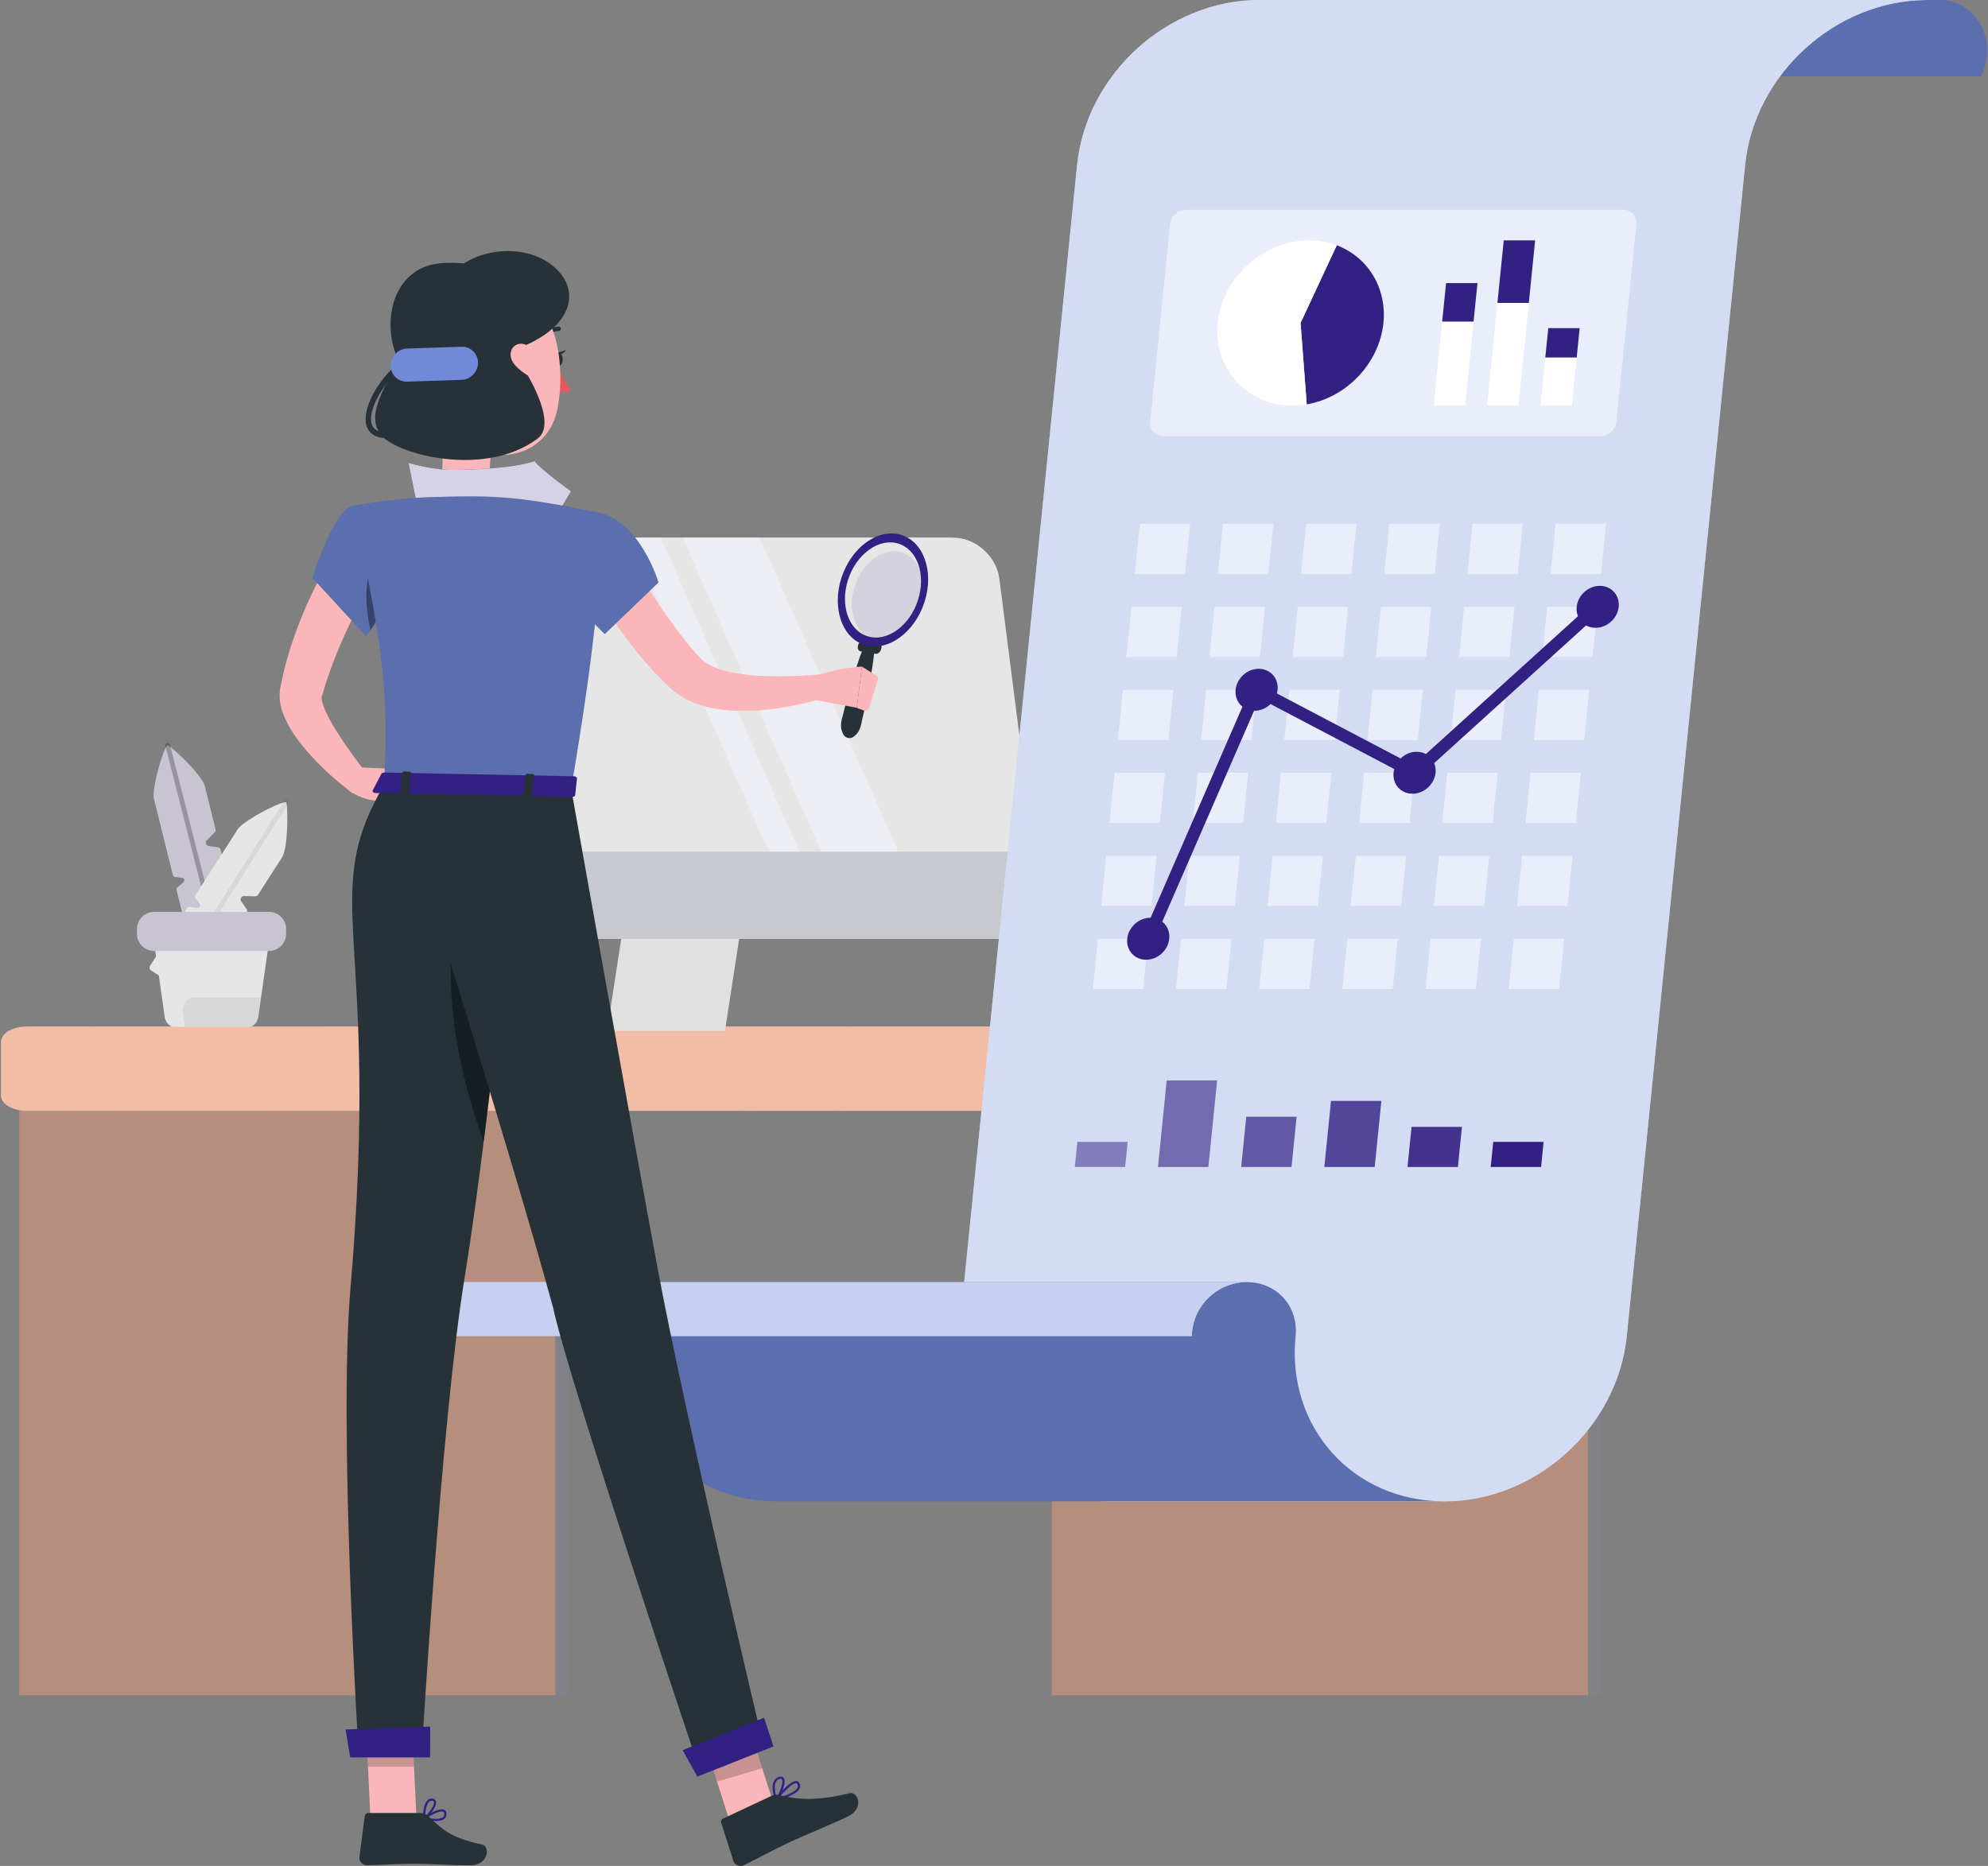 <svg width="441" height="414" fill="none" xmlns="http://www.w3.org/2000/svg"><rect width="100%" height="100%" fill="#808080" stroke="none"/><path d="M1.646 237.278h132.062v-8.538H1.646v8.538z" fill="#C5CAD7"/><path d="M4.264 376.137h118.942v-138.85H4.264v138.85z" fill="#B58E7D"/><path d="M126.147 237.277h-2.945v138.849h2.945V237.277z" fill="#82899B" fill-opacity=".31"/><path d="M123.202 237.277H4.249v5.944l118.953-2.972v-2.972z" fill="#E6E6E6"/><path d="M233.321 376.137h118.942v-138.85H233.321v138.85z" fill="#B58E7D"/><path d="M355.208 237.277h-2.945v138.849h2.945V237.277z" fill="#82899B" fill-opacity=".31"/><path d="M352.262 237.277H233.32v5.944l118.942-2.972v-2.972z" fill="#E6E6E6"/><path d="M364.757 228.749H133.711v8.539h231.046v-8.539z" fill="#ECEEF3"/><path d="M353.798 231.176v11.873c0 1.889-2.584 3.419-5.775 3.419H5.99c-3.203 0-5.775-1.53-5.775-3.419v-11.873c0-1.742 2.167-3.166 4.989-3.392v-.007c.262-.021.524-.028.786-.028h342.033c3.191 0 5.775 1.537 5.775 3.427z" fill="#F1BDA7"/><g opacity=".1" fill="#000"><path opacity=".1" d="M32.388 246.468H29.68c-5.294-1.83-9.205-4.714-10.839-8.562-1.108-2.577-1.132-5.322-.095-7.913.274-.67.596-1.383 1.05-2.067h1.216c-1.193 1.676-1.634 3.695-1.741 5.154-.215 2.752.739 5.566 2.98 7.997 2.397 2.626 5.986 4.309 10.136 5.391zm32.85-2.751c-.68 1.026-1.633 1.962-2.814 2.751h-1.836c1.264-.635 2.325-1.466 3.148-2.528 1.443-1.879 1.729-3.974 1.586-6.006-.132-1.97.202-4.875-3.434-5.692-4.472-.999-11.483-1.508-15.74-.035-4.638 1.606-5.413 5.371-2.253 7.801.488.37-.597.74-1.074.363-2.658-2.039-2.813-4.923-.393-7.081 2.933-2.591 8.514-2.899 13.319-2.535 3.47.265 8.919.453 10.028 2.821 1.442 3.073 1.454 7.158-.537 10.141zm66.666-12.124c.37-1.341 1.157-2.571 2.278-3.667h1.43c-3.863 3.625-3.982 9.086 3.327 11.23 3.363.985 7.798 1.083 10.779-.419 3.208-1.606 3.613-4.295 3.53-6.586-.024-.468 1.216-.468 1.252 0 .179 4.372-3.22 9.058-11.972 8.395-7.607-.566-11.78-4.7-10.624-8.953zm-6.07 14.875h-4.316c-2.85-.6-5.568-1.369-8.072-2.395-8.121-3.311-14.607-7.773-22.966-10.958-9.276-3.527-20.163-5.748-31.311-4.847-.43.035-.716-.153-.775-.342h14.618c11.65 1.502 22.071 5.783 31.014 10.497 6.546 3.457 12.603 6.669 21.355 7.975.155.028.298.049.453.07zm51.761-13.102c-.918 4.666-3.351 9.52-10.076 12.418-.572.251-1.156.475-1.753.684h-2.718c3.827-1.075 7.142-2.696 9.324-4.965 3.601-3.758 5.271-9.205 3.828-13.444-.012-.042-.024-.091-.048-.133h1.192c.609 1.774.597 3.667.251 5.44zm-57.281 2.962c-5.103.146-9.396-1.348-13.164-3.234-3.195-1.592-6.164-3.352-9.026-5.168h1.765c1.919 1.18 3.887 2.34 5.902 3.464 4.03 2.242 8.645 4.372 14.511 4.204.811-.021.811.713.012.734zm182.649 2.5c-4.794 4.497-15.632 5.091-23.764 5.489a219.13 219.13 0 01-17.517.147c-3.016-.098-6.045-.224-9.038-.468-1.49-.126-3.16-.252-4.435-.782-7.572-3.15 6.546-7.096 10.206-7.892 4.686-1.02 9.659-1.606 14.655-1.725 2.694-.063 7.416-.363 9.419 1.04 5.056 3.555-12.996 6.495-16.18 6.803-.787.07-1.121-.629-.334-.706 4.758-.461 9.444-1.417 13.39-3.059a10.72 10.72 0 001.622-.761c.608-1.494.048-2.311-1.693-2.451-.906-.154-1.979-.133-2.933-.147a77.087 77.087 0 00-8.049.266c-4.662.398-9.229 1.208-13.474 2.416-2.051.587-4.221 1.208-5.771 2.242-1.955 1.306-2.027 2.982 1.145 3.729 1.085.259 2.516.301 3.625.377 8.394.58 16.908.643 25.35.231 7.774-.37 19.113-.95 23.167-5.601 4.675-5.392-7.893-7.41-14.284-8.053-8.371-.838-17.027-.838-25.469-.482-27.58 1.153-54.313 7.173-76.193 17.013h-1.991c15.381-7.081 33.171-12.284 52.13-15.204a234.589 234.589 0 0128.116-2.619c10.016-.335 21.094-.37 30.716 1.558 6.403 1.285 11.864 4.637 7.584 8.639z"/><path opacity=".1" d="M239.563 235.699c-4.865 1.208-8.537 3.555-10.195 6.495-.715 1.264-1.18 2.891-.739 4.267h-1.228c-1.312-4.721 4.269-9.582 11.53-11.397.74-.182 1.371.453.632.635zm90.943-7.773c-1.646 4.693-4.615 9.268-9.182 13.102-3.243 2.717-7.786 4.33-12.806 5.44h-4.268c3.517-.551 7.023-1.201 10.039-2.36 4.341-1.655 7.107-4.226 9.349-6.9 2.48-2.962 4.316-6.083 5.508-9.282h1.36zm13.616 0c-1.001 5.762-7.786 11.209-13.712 15.525a80.594 80.594 0 01-4.448 3.017h-1.705a76.635 76.635 0 003.351-2.172c6.367-4.365 14.201-10.287 15.286-16.363h1.228v-.007zm-123.674 0a323.212 323.212 0 00-26.339 8.967c-4.388 1.718-8.645 3.813-14.154 3.953-.357.007-.584-.174-.62-.363-.775-4.672 6.391-8.325 8.096-12.564h1.169c-1.037 2.521-3.887 4.84-5.866 7.158-.895 1.041-1.694 2.138-2.051 3.297-.072.258-.513 1.48-.179 1.655.727.363 3.362-.363 4.078-.538 4.543-1.124 8.549-3.122 12.687-4.679a326.205 326.205 0 0120.437-6.9h2.742v.014zM99.554 246.468h-1.788c-2.445-1.473-4.937-2.926-7.524-4.316-2.767-1.467-5.95-2.912-9.647-3.422-.918-.126-2.134-.279-3.064-.168-.906-.035-1.574.259-1.991.866-1.562.426-1.98 1.069-1.276 1.949.19.845.381 1.704.489 2.563.083.873.035 1.725-.18 2.528H73.31c.298-1.383.19-2.793-.107-4.239-.275-1.264-1.264-3.017.906-3.904 4.698-1.928 11.971.824 15.489 2.542 3.493 1.711 6.76 3.639 9.956 5.601zm-82.524.001h-1.323c-2.135-2.905-6.13-5.357-8.562-8.192-2.754-3.22-3.505-6.83-2.384-10.315v-.007c.262-.021.524-.028.787-.028h.512c-1.466 4.33.298 8.548 4.508 12.298 2.313 2.047 4.912 4.016 6.462 6.244z"/></g><path d="M103.925 208.333h117.269c5.02 0 8.601-4.096 7.965-9.106l-9.058-70.844c-.636-5.009-5.277-9.106-10.286-9.106H92.535c-5.02 0-8.601 4.097-7.965 9.106l9.058 70.844c.647 5.01 5.277 9.106 10.297 9.106z" fill="#E0E0E0"/><path d="M143.517 171.219h26.16l-8.858 57.53h-26.16l8.858-57.53z" fill="#E0E0E0"/><path d="M105.509 208.333h117.269c5.02 0 8.601-4.096 7.966-9.106l-9.059-70.844c-.636-5.009-5.277-9.106-10.285-9.106H94.108c-5.02 0-8.6 4.097-7.965 9.106l9.058 70.844c.659 5.01 5.288 9.106 10.308 9.106z" fill="#E6E6E6"/><path d="M151.415 119.277h17.102l30.778 69.698h-17.112l-30.768-69.698zm-11.669 0h6.85l30.767 69.698h-6.838l-30.779-69.698z" fill="#ECEEF3"/><path d="M229.415 188.975l1.317 10.252c.636 5.01-2.945 9.106-7.965 9.106H105.509c-5.02 0-9.65-4.096-10.286-9.106l-1.316-10.252h135.508z" fill="#82899B" fill-opacity=".31"/><path d="M54.112 209.422c.106.405-.154.81-.55.916l-9.826 2.43c-.405.106-.81-.155-.915-.55l-3.661-14.78a.54.54 0 01.173-.539l1.368-1.167a.539.539 0 00-.28-.945l-1.618-.212a.535.535 0 01-.453-.405l-4.19-16.891c-.569-2.295 2.206-11.724 3.034-11.926.405-.087 7.592 6.392 8.257 9.12l2.35 9.487a.728.728 0 01-.192.714l-1.725 1.754a.751.751 0 00.434 1.273l1.985.28a.75.75 0 01.636.568l5.173 20.873z" fill="#C8C4D2"/><path opacity=".25" d="M37.194 165.353l11.262 44.223" stroke="#000" stroke-width="1.045" stroke-miterlimit="10" stroke-linecap="round" stroke-linejoin="round"/><path d="M43.08 220.567a.76.76 0 01-1.04.232l-8.517-5.486a.76.76 0 01-.23-1.041l8.227-12.804a.519.519 0 01.51-.241l1.792.193a.54.54 0 00.492-.858l-.954-1.321a.556.556 0 01-.02-.607l9.394-14.635c1.272-1.986 10.039-6.45 10.752-5.978.337.241.568 9.911-.964 12.274l-5.28 8.223a.74.74 0 01-.645.347l-2.456-.048a.755.755 0 00-.627 1.196l1.166 1.639a.74.74 0 01.02.848l-11.62 18.067z" fill="#E6E6E6"/><path opacity=".07" d="M63.496 178.002l-24.404 38.545" stroke="#000" stroke-width="1.045" stroke-miterlimit="10" stroke-linecap="round" stroke-linejoin="round"/><path d="M59.825 207.841l-1.917 13.498-.607 4.242c-.212 1.33-1.128 2.285-2.187 2.285H38.726c-1.07 0-1.985-.955-2.197-2.285l-2.514-17.74c-.28-1.783.77-3.451 2.197-3.451h21.416c1.426-.01 2.496 1.668 2.197 3.451z" fill="#E6E6E6"/><path opacity=".07" d="M57.917 221.339l-.607 4.242c-.212 1.33-1.127 2.284-2.187 2.284H41.038l-.434-3.085c-.289-1.783.771-3.441 2.197-3.441h15.116z" fill="#000"/><path d="M59.642 210.994H34.208a3.833 3.833 0 01-3.834-3.837v-1.003a3.833 3.833 0 013.834-3.837h25.434a3.833 3.833 0 013.835 3.837v1.003a3.827 3.827 0 01-3.835 3.837z" fill="#C8C4D2"/><path d="M394.059 0h36.432c7.254 0 13.145 8.474 8.93 16.948h-144.39C300.072 7 291.104 0 286.102 0h107.957z" fill="#5B6EAE"/><path d="M279.36 0h148.192c-20.286 0-38.395 16.411-40.434 36.654l-26.252 259.798c-2.051 20.243-20.148 36.654-40.434 36.654h-74.727c-20.286 0-35.081-16.411-33.03-36.654l26.251-259.786C240.965 16.411 259.075 0 279.36 0z" fill="#D5DCF4"/><path opacity=".7" d="M279.36 0h148.192c-20.286 0-38.395 16.411-40.434 36.654l-26.252 259.798c-2.051 20.243-20.148 36.654-40.434 36.654h-74.727c-20.286 0-35.081-16.411-33.03-36.654l26.251-259.786C240.965 16.411 259.075 0 279.36 0z" fill="#D5DCF4"/><path d="M287.402 296.452c.663-6.615-4.165-11.981-10.793-11.981H128.417c6.629 0 11.469 5.366 10.793 11.981-2.051 20.243 12.745 36.654 33.03 36.654h148.192c-20.286.012-35.069-16.399-33.03-36.654z" fill="#5B6EAE"/><path d="M136.222 284.471H99.79c-6.629 0-12.107 5.366-12.22 11.981h176.82c.113-6.615 5.578-11.981 12.219-11.981H136.222z" fill="#C7D0F0"/><path opacity=".6" d="M136.222 284.471H99.79c-6.629 0-12.107 5.366-12.22 11.981h176.82c.113-6.615 5.578-11.981 12.219-11.981H136.222z" fill="#C7D0F0"/><path opacity=".5" d="M262.888 127.371H251.72l1.125-11.144h11.169l-1.126 11.144zm18.448 0h-11.169l1.126-11.144h11.169l-1.126 11.144zm18.46 0h-11.181l1.125-11.144h11.181l-1.125 11.144zm18.447 0h-11.181l1.139-11.144h11.168l-1.126 11.144zm18.447 0h-11.169l1.126-11.144h11.169l-1.126 11.144zm18.461 0H343.97l1.125-11.144h11.181l-1.125 11.144zm-94.127 18.408h-11.168l1.126-11.144h11.168l-1.126 11.144zm18.461 0h-11.181l1.126-11.144h11.181l-1.126 11.144zm18.447 0h-11.181l1.126-11.144h11.181l-1.126 11.144zm18.448 0h-11.169l1.126-11.144h11.168l-1.125 11.144zm18.459 0h-11.181l1.126-11.144h11.181l-1.126 11.144zm18.448 0h-11.181l1.126-11.144h11.18l-1.125 11.144zM259.174 164.2h-11.181l1.125-11.157h11.181l-1.125 11.157zm18.447 0H266.44l1.126-11.157h11.181l-1.126 11.157zm18.448 0h-11.168l1.125-11.157h11.169l-1.126 11.157zm18.447 0h-11.168l1.125-11.157h11.181l-1.138 11.157zm18.459 0h-11.181l1.126-11.157h11.181l-1.126 11.157zm18.448 0h-11.168l1.125-11.157h11.169l-1.126 11.157zm-94.112 18.408H246.13l1.125-11.157h11.181l-1.125 11.157zm18.447 0h-11.169l1.126-11.157h11.168l-1.125 11.157zm18.448 0h-11.169l1.126-11.157h11.181l-1.138 11.157zm18.459 0h-11.181l1.125-11.157h11.181l-1.125 11.157zm18.448 0h-11.169l1.126-11.157h11.168l-1.125 11.157zm18.448 0h-11.169l1.126-11.157h11.168l-1.125 11.157zm-94.114 18.408h-11.168l1.125-11.144h11.169l-1.126 11.144zm18.448 0h-11.168l1.125-11.144h11.169l-1.126 11.144zm18.459 0h-11.181l1.126-11.144h11.181l-1.126 11.144zm18.447 0h-11.168l1.125-11.144h11.169l-1.126 11.144zm18.448 0h-11.168l1.125-11.144h11.169l-1.126 11.144zm18.46 0h-11.181l1.126-11.144h11.181l-1.126 11.144zm-94.125 18.421h-11.169l1.126-11.157h11.168l-1.125 11.157zm18.459 0h-11.181l1.125-11.157h11.181l-1.125 11.157zm18.448 0H279.31l1.138-11.157h11.169l-1.126 11.157zm18.447 0H297.77l1.126-11.157h11.168l-1.126 11.157zm18.46 0h-11.181l1.125-11.157h11.181l-1.125 11.157zm18.448 0h-11.181l1.138-11.157h11.169l-1.126 11.157z" fill="#fff"/><path d="M259.374 208.28c-.263 2.571-2.552 4.655-5.128 4.655s-4.452-2.084-4.19-4.655c.263-2.571 2.552-4.655 5.128-4.655s4.452 2.084 4.19 4.655zm24.037-55.237c-.262 2.571-2.551 4.655-5.127 4.655-2.577 0-4.453-2.084-4.19-4.655.263-2.571 2.564-4.655 5.128-4.655 2.563 0 4.439 2.084 4.189 4.655zm35.044 18.408c-.263 2.571-2.552 4.655-5.128 4.655s-4.452-2.084-4.19-4.655c.263-2.571 2.552-4.655 5.128-4.655 2.564.012 4.44 2.097 4.19 4.655zm40.622-36.816c-.263 2.571-2.564 4.655-5.128 4.655-2.576 0-4.452-2.084-4.19-4.655.263-2.571 2.564-4.655 5.128-4.655s4.453 2.084 4.19 4.655z" fill="#322083"/><path d="M254.708 209.64a1.37 1.37 0 01-1.25-1.909l24.025-55.237c.15-.35.438-.612.8-.749.363-.125.751-.1 1.089.075l34.193 17.971 39.909-36.18a1.366 1.366 0 011.926.088 1.359 1.359 0 01-.088 1.922l-40.622 36.828a1.369 1.369 0 01-1.55.2l-33.743-17.722-23.45 53.889c-.201.525-.701.824-1.239.824z" fill="#322083"/><path opacity=".5" d="M249.594 258.924h-11.168l.563-5.579h11.168l-.563 5.579z" fill="#322083"/><path opacity=".6" d="M268.054 258.924h-11.181l1.938-19.207h11.181l-1.938 19.207z" fill="#322083"/><path opacity=".7" d="M286.502 258.924h-11.169l1.126-11.157h11.168l-1.125 11.157z" fill="#322083"/><path opacity=".8" d="M304.949 258.924h-11.168l1.476-14.664h11.181l-1.489 14.664z" fill="#322083"/><path opacity=".9" d="M323.409 258.924h-11.181l.9-8.911h11.181l-.9 8.911z" fill="#322083"/><path d="M341.856 258.924h-11.181l.575-5.579h11.169l-.563 5.579z" fill="#322083"/><path opacity=".5" d="M355.025 96.758h-97.001c-1.776 0-3.065-1.435-2.889-3.207l4.427-43.806c.175-1.772 1.763-3.207 3.539-3.207h97.002c1.776 0 3.064 1.435 2.889 3.208l-4.427 43.804c-.188 1.773-1.764 3.208-3.54 3.208z" fill="#fff"/><path d="M288.502 71.66l8.03-17.235c6.979 2.634 11.131 9.535 10.355 17.235-.9 8.861-8.104 16.524-17.009 18.059l-1.376-18.059z" fill="#322083"/><path d="M288.502 71.66l1.363 18.059a18.732 18.732 0 01-3.214.275c-10.08 0-17.534-8.275-16.521-18.334 1.013-10.059 10.143-18.333 20.223-18.333 2.139 0 4.227.374 6.178 1.11l-8.029 17.223zm43.674-4.455h6.966l-2.301 22.764h-6.966l2.301-22.764zm10.617 12.105h6.967l-1.076 10.658h-6.966l1.075-10.658z" fill="#fff"/><path d="M342.794 79.31h6.967l.663-6.502h-6.967l-.663 6.502zm-10.619-12.105h6.966l1.401-13.878h-6.966l-1.401 13.878z" fill="#322083"/><path d="M319.919 71.348h6.966l-1.876 18.62h-6.966l1.876-18.62z" fill="#fff"/><path d="M319.919 71.348h6.966l.863-8.536h-6.966l-.863 8.536z" fill="#322083"/><path d="M83.088 128.06c-.48.813-1.06 1.837-1.596 2.772-.535.958-1.06 1.937-1.573 2.928-1.004 1.981-2.019 3.952-2.945 5.978-1.863 4.018-3.503 8.126-4.83 12.289l-.458 1.57-.234.779-.056.201v-.034c-.01-.033 0-.022-.022-.033-.067.033-.056.712.179 1.48.457 1.57 1.45 3.474 2.532 5.299 2.22 3.674 4.975 7.403 7.72 10.965l-3.57 3.741c-3.927-2.95-7.463-6.145-10.71-10.008-1.606-1.959-3.157-4.019-4.384-6.802-.591-1.402-1.182-3.039-1.104-5.332.022-.3.033-.579.089-.89l.078-.457.045-.234.19-.912.39-1.826c1.149-4.82 2.733-9.473 4.63-13.971a96.477 96.477 0 013.112-6.612 99.732 99.732 0 011.74-3.228 53.2 53.2 0 011.952-3.24l8.825 5.577z" fill="#FAB6B8"/><path d="M79.272 170.25l8.39.346-3.381 7.191s-5.968-.334-8.21-3.952l3.201-3.585z" fill="#FAB6B8"/><path d="M89.736 173.824l-2.075 6.434-3.38-2.482 3.38-7.18 2.075 3.228z" fill="#FAB6B8"/><path d="M96.698 404.023c-.948 0-1.974-.189-2.7-.368a.27.27 0 01-.189-.189.234.234 0 01.1-.245c.346-.234 3.425-2.226 4.619-1.692.19.089.424.267.49.679.09.546-.044.969-.379 1.28-.435.401-1.16.535-1.94.535zm-2.019-.702c1.785.357 3.124.29 3.626-.178.212-.2.29-.478.234-.857-.034-.2-.123-.267-.2-.3-.637-.301-2.41.567-3.66 1.335z" fill="#322083"/><path d="M94.054 403.666a.227.227 0 01-.123-.033.238.238 0 01-.123-.211c0-.123-.033-3.062 1.071-4.041.29-.256.636-.368 1.015-.323.603.078.781.456.826.668.245 1.146-1.584 3.35-2.544 3.896a.188.188 0 01-.122.044zm1.684-4.13c-.2 0-.368.067-.535.212-.659.59-.86 2.237-.904 3.206.96-.768 2.097-2.427 1.941-3.128-.022-.111-.09-.256-.401-.29h-.1zm76.451-.055c-.089.011-.167-.034-.223-.1a.235.235 0 01.011-.279c.312-.4 3.057-3.84 4.54-3.94h.101a.773.773 0 01.658.389c.245.401.29.813.112 1.225-.592 1.347-3.481 2.271-5.154 2.705h-.045zm4.34-3.83c-.815.056-2.533 1.793-3.704 3.184 2.253-.657 3.77-1.469 4.105-2.226.112-.267.089-.523-.078-.802-.067-.111-.145-.156-.268-.156-.022-.011-.033-.011-.055 0z" fill="#322083"/><path d="M172.189 399.481h-.056a.236.236 0 01-.19-.145c-.044-.111-1.015-2.616-.29-4.108.223-.456.58-.779 1.06-.946.647-.234.982-.022 1.138.2.681.935-.591 3.897-1.484 4.91-.055.055-.111.089-.178.089zm.97-4.82a.886.886 0 00-.29.066 1.28 1.28 0 00-.769.69c-.48.98-.078 2.572.167 3.318.825-1.191 1.584-3.418 1.171-3.974-.033-.034-.089-.112-.279-.1z" fill="#322083"/><path d="M96.34 87.061c1.15 6.067 3.749 19.292-.513 23.244 0 0 1.618 6.156 12.885 6.378 12.394.245 5.957-6.011 5.957-6.011-6.749-1.736-6.548-6.735-5.343-11.41l-12.986-12.2z" fill="#FAB6B8"/><path d="M92.782 113.366l-2.164-10.664s5.21 1.558 9.549 1.558c4.34 0 13.744-.334 18.419-1.959 1.282 1.825 8.076 6.69 8.076 6.69l-3.023 5.132-30.857-.757z" fill="#322083"/><path opacity=".8" d="M92.782 113.366l-2.164-10.664s5.21 1.558 9.549 1.558c4.34 0 13.744-.334 18.419-1.959 1.282 1.825 8.076 6.69 8.076 6.69l-3.023 5.132-30.857-.757z" fill="#fff"/><path d="M120.526 75.44a.547.547 0 01-.212-.078.484.484 0 01-.145-.668c1.439-2.227 3.67-2.238 3.771-2.238.267 0 .479.223.491.49a.476.476 0 01-.48.478c-.078 0-1.818.023-2.968 1.804a.47.47 0 01-.457.211z" fill="#263238"/><path d="M123.639 81.128s1.461 3.54 3.023 5.243c-1.071 1.013-2.923.557-2.923.557l-.1-5.8z" fill="#E3595D"/><path d="M122.88 79.714c.011.824.457 1.492 1.004 1.48.535 0 .959-.667.948-1.491-.011-.824-.457-1.492-1.004-1.48-.547 0-.971.667-.948 1.491z" fill="#263238"/><path d="M123.583 78.267l1.963-.579c.012 0-.981 1.547-1.963.579z" fill="#263238"/><path d="M162.438 405.915l9.895-3.406-6.983-21.953-9.884 3.396 6.972 21.963zm-80.265-2.482h10.219l-1.138-23.6H81.046l1.127 23.6z" fill="#FAB6B8"/><path d="M93.184 402.253H81.716a.797.797 0 00-.803.701l-1.183 9.061c-.122.936.703 1.826 1.663 1.815 3.993-.067 5.923-.301 10.966-.301 3.101 0 7.641.323 11.925.323 4.195 0 4.451-4.23 2.666-4.608-8.02-1.715-9.326-4.086-12.048-6.346a2.623 2.623 0 00-1.718-.645zm77.855-3.752l-10.609 4.976c-.39.178-.569.579-.446.969l2.733 8.505c.279.879 1.417 1.313 2.309.879 3.671-1.792 5.355-2.839 10.018-5.032 2.867-1.347 8.947-3.851 12.919-5.71 3.882-1.815 2.331-5.667.513-5.232-8.155 1.97-12.093 1.257-15.574.445a3.038 3.038 0 00-1.863.2z" fill="#263238"/><path opacity=".2" d="M165.351 380.556l3.748 11.767-10.04 2.961-3.603-11.321 9.895-3.407zm-84.305-.712h10.208l.58 12.156H81.626l-.58-12.156z" fill="#000"/><path d="M78.19 112.275c-4.25.846-8.868 15.964-8.868 15.964l11.925 12.946s10.04-14.093 8.043-19.392c-2.086-5.499-6.08-10.52-11.1-9.518z" fill="#5B6EAE"/><path opacity=".2" d="M78.19 112.275c-4.25.846-8.868 15.964-8.868 15.964l11.925 12.946s10.04-14.093 8.043-19.392c-2.086-5.499-6.08-10.52-11.1-9.518z" fill="#5B6EAE"/><path opacity=".4" d="M84.862 122.093c2.153-1.914 3.603-1.302 4.585.268.948 4.542-4.886 13.892-7.24 17.432-1.049-4.297-2.231-13.347 2.655-17.7z" fill="#000"/><path d="M132.742 115.782c.77 4.452.937 18.033-6.046 59.177l-41.5-.812c.792-16.81.87-27.185-7.006-61.883 0 0 8.702-1.714 17.638-1.97 6.983-.201 12.706-.312 18.842.367 6.024.668 12.661 1.97 15.64 2.594a3.14 3.14 0 012.432 2.527z" fill="#5B6EAE"/><path opacity=".2" d="M132.742 115.782c.77 4.452.937 18.033-6.046 59.177l-41.5-.812c.792-16.81.87-27.185-7.006-61.883 0 0 8.702-1.714 17.638-1.97 6.983-.201 12.706-.312 18.842.367 6.024.668 12.661 1.97 15.64 2.594a3.14 3.14 0 012.432 2.527z" fill="#5B6EAE"/><path d="M95.158 76.976c.792 10.097.915 14.382 6.114 19.559 7.809 7.77 20.035 4.764 22.278-5.321 2.019-9.084.379-24.068-9.583-28.053-9.817-3.94-19.6 3.718-18.809 13.815z" fill="#FAB6B8"/><path d="M97.835 58.407c-10.966.813-13.51 13.682-9.248 21.897-6.805 10.342-5.98 14.06-3.804 16.475 3.737 4.164 22.969 9.173 34.482.524 5.143-3.863-4.384-17.6-4.384-17.6s5.544-22.976-17.046-21.296z" fill="#263238"/><path d="M85.832 97.191c-3.112 0-4.205-1.525-4.573-2.894-1.172-4.409 4.462-13.08 10.028-15.485a.61.61 0 11.48 1.124c-4.93 2.116-10.341 10.264-9.337 14.05.413 1.558 1.93 2.203 4.507 1.925.334-.033.636.2.67.534a.603.603 0 01-.536.668 9.85 9.85 0 01-1.239.078z" fill="#263238"/><path d="M102.398 84.278l-12.082.4a3.53 3.53 0 01-3.648-3.55c0-2.015 1.64-3.73 3.637-3.796l12.082-.401a3.53 3.53 0 013.648 3.551c0 2.026-1.64 3.73-3.637 3.796z" fill="#7289DA"/><path d="M99.197 62.103c4.116-6.39 14.882-8.315 21.709-4.308 7.976 4.687 7.809 14.093-5.656 19.359-14.681 5.755-16.053-15.05-16.053-15.05z" fill="#263238"/><path d="M117.525 77.042c1.964 1.67 2.901 3.852 3.258 5.4.602 2.66-1.116 2.304-3.09 1.213-1.774-.98-4.574-2.917-4.429-5.132.134-2.193 2.51-2.983 4.261-1.48z" fill="#FAB6B8"/><path d="M115.729 174.748s-6.336 69.753-12.706 109.005c-5.154 31.703-9.516 105.887-9.516 105.887H79.585s-4.54-72.402-1.841-103.806c6.838-79.471-7.363-86.239 7.44-111.687l30.545.601z" fill="#263238"/><path opacity=".4" d="M101.573 198.07c3.626 5.321 8.478 11.454 10.04 17.933-1.249 11.767-2.722 24.78-4.306 37.292-3.826-10.53-10.386-31.559-5.734-55.225z" fill="#000"/><path d="M126.696 174.959s13.577 76.355 19.277 106.934c5.924 31.816 22.736 102.604 22.736 102.604l-13.878 7.125s-28.726-85.494-32.151-101.535c-9.047-33.463-35.007-115.84-35.007-115.84l39.023.712z" fill="#263238"/><path d="M171.586 387.48l-16.89 6.702-3.268-5.867 18.061-7.191 2.097 6.356zm-76.171 2.439H77.688l-1.026-6.201 18.764-.635-.011 6.836zm-10.833-218.21l-1.896 3.662c-.145.29.19.579.67.59l43.529.858c.379.011.681-.167.714-.401l.39-3.696c.023-.256-.301-.479-.702-.49l-42.024-.824c-.312 0-.58.123-.68.301z" fill="#322083"/><path d="M90.205 176.507l-1.126-.022c-.224 0-.39-.123-.38-.268l.558-4.797c.011-.145.212-.257.435-.245l1.127.022c.223 0 .39.122.38.267l-.559 4.798c-.022.134-.212.245-.435.245zm27.276.534l-1.127-.022c-.223 0-.391-.123-.379-.267l.557-4.798c.012-.145.212-.256.436-.245l1.126.022c.223 0 .391.123.38.267l-.558 4.798c-.011.134-.212.245-.435.245z" fill="#263238"/><path d="M138.008 121.014c1.26 2.126 2.599 4.408 3.971 6.568 1.372 2.193 2.733 4.374 4.172 6.501a188.633 188.633 0 004.429 6.211c1.54 1.982 3.101 3.93 4.741 5.678.971 1.091 2.689 2.026 4.797 2.66 2.12.612 4.496 1.024 6.961 1.202 4.909.39 10.186.223 15.239-.244l1.149 5.031c-5.377 1.692-10.743 2.772-16.499 3.062-2.867.111-5.823.033-8.891-.568-1.54-.312-3.113-.757-4.708-1.436a16.45 16.45 0 01-4.607-2.961c-4.295-3.963-7.832-8.271-11.056-12.758-3.235-4.486-6.146-9.017-8.835-13.937l9.137-5.009z" fill="#FAB6B8"/><path d="M132.061 113.567c9.907 1.569 14.012 15.673 14.012 15.673l-11.903 11.433s-13.443-12.334-13.443-20.205c0-5.833 5.935-7.759 11.334-6.901z" fill="#5B6EAE"/><path opacity=".2" d="M132.061 113.567c9.907 1.569 14.012 15.673 14.012 15.673l-11.903 11.433s-13.443-12.334-13.443-20.205c0-5.833 5.935-7.759 11.334-6.901z" fill="#5B6EAE"/><path d="M194.076 143.189a74.593 74.593 0 01-.636 5.254 156.135 156.135 0 01-.893 5.177 193.72 193.72 0 01-1.071 5.131c-.502 1.67-.346 3.518-2.264 4.798-.536.357-1.372.234-1.886-.256-.1-.1-.189-.211-.245-.334-1.104-2.115-.145-3.662.167-5.376.435-1.693.882-3.373 1.361-5.054.48-1.67.993-3.34 1.54-4.999.546-1.658 1.126-3.306 1.796-4.931.189-.445.803-.635 1.372-.412.491.189.792.601.759 1.002z" fill="#263238"/><path d="M194.22 145.07l-3.313-.557c-.502-.089-.758-.701-.558-1.369.19-.668.759-1.146 1.261-1.068l3.313.556c.502.089.759.701.558 1.369-.19.679-.759 1.158-1.261 1.069z" fill="#263238"/><path d="M199.799 118.643c-5.087-1.47-10.978 2.827-13.153 9.584-2.164 6.769.201 13.448 5.288 14.917 5.087 1.47 10.977-2.816 13.152-9.584 2.176-6.758-.189-13.437-5.287-14.917zm-7.229 22.564c-4.284-1.235-6.281-6.857-4.452-12.557 1.83-5.699 6.783-9.306 11.067-8.07 4.284 1.235 6.281 6.857 4.451 12.557-1.829 5.699-6.783 9.317-11.066 8.07z" fill="#322083"/><path opacity=".1" d="M193.752 141.897c-4.016-1.157-5.89-6.434-4.172-11.777 1.718-5.344 6.358-8.728 10.374-7.57 4.016 1.158 5.891 6.434 4.184 11.778-1.718 5.343-6.37 8.727-10.386 7.569z" fill="#322083"/><path d="M179.128 155l10.933 2.037 1.149-9.151s-8.992.513-12.082 3.385V155z" fill="#FAB6B8"/><path d="M192.804 157.015l1.919-6.078a.927.927 0 00-.402-1.08l-3.124-1.959-1.149 9.15 1.506.568c.525.189 1.094-.089 1.25-.601z" fill="#FAB6B8"/></svg>